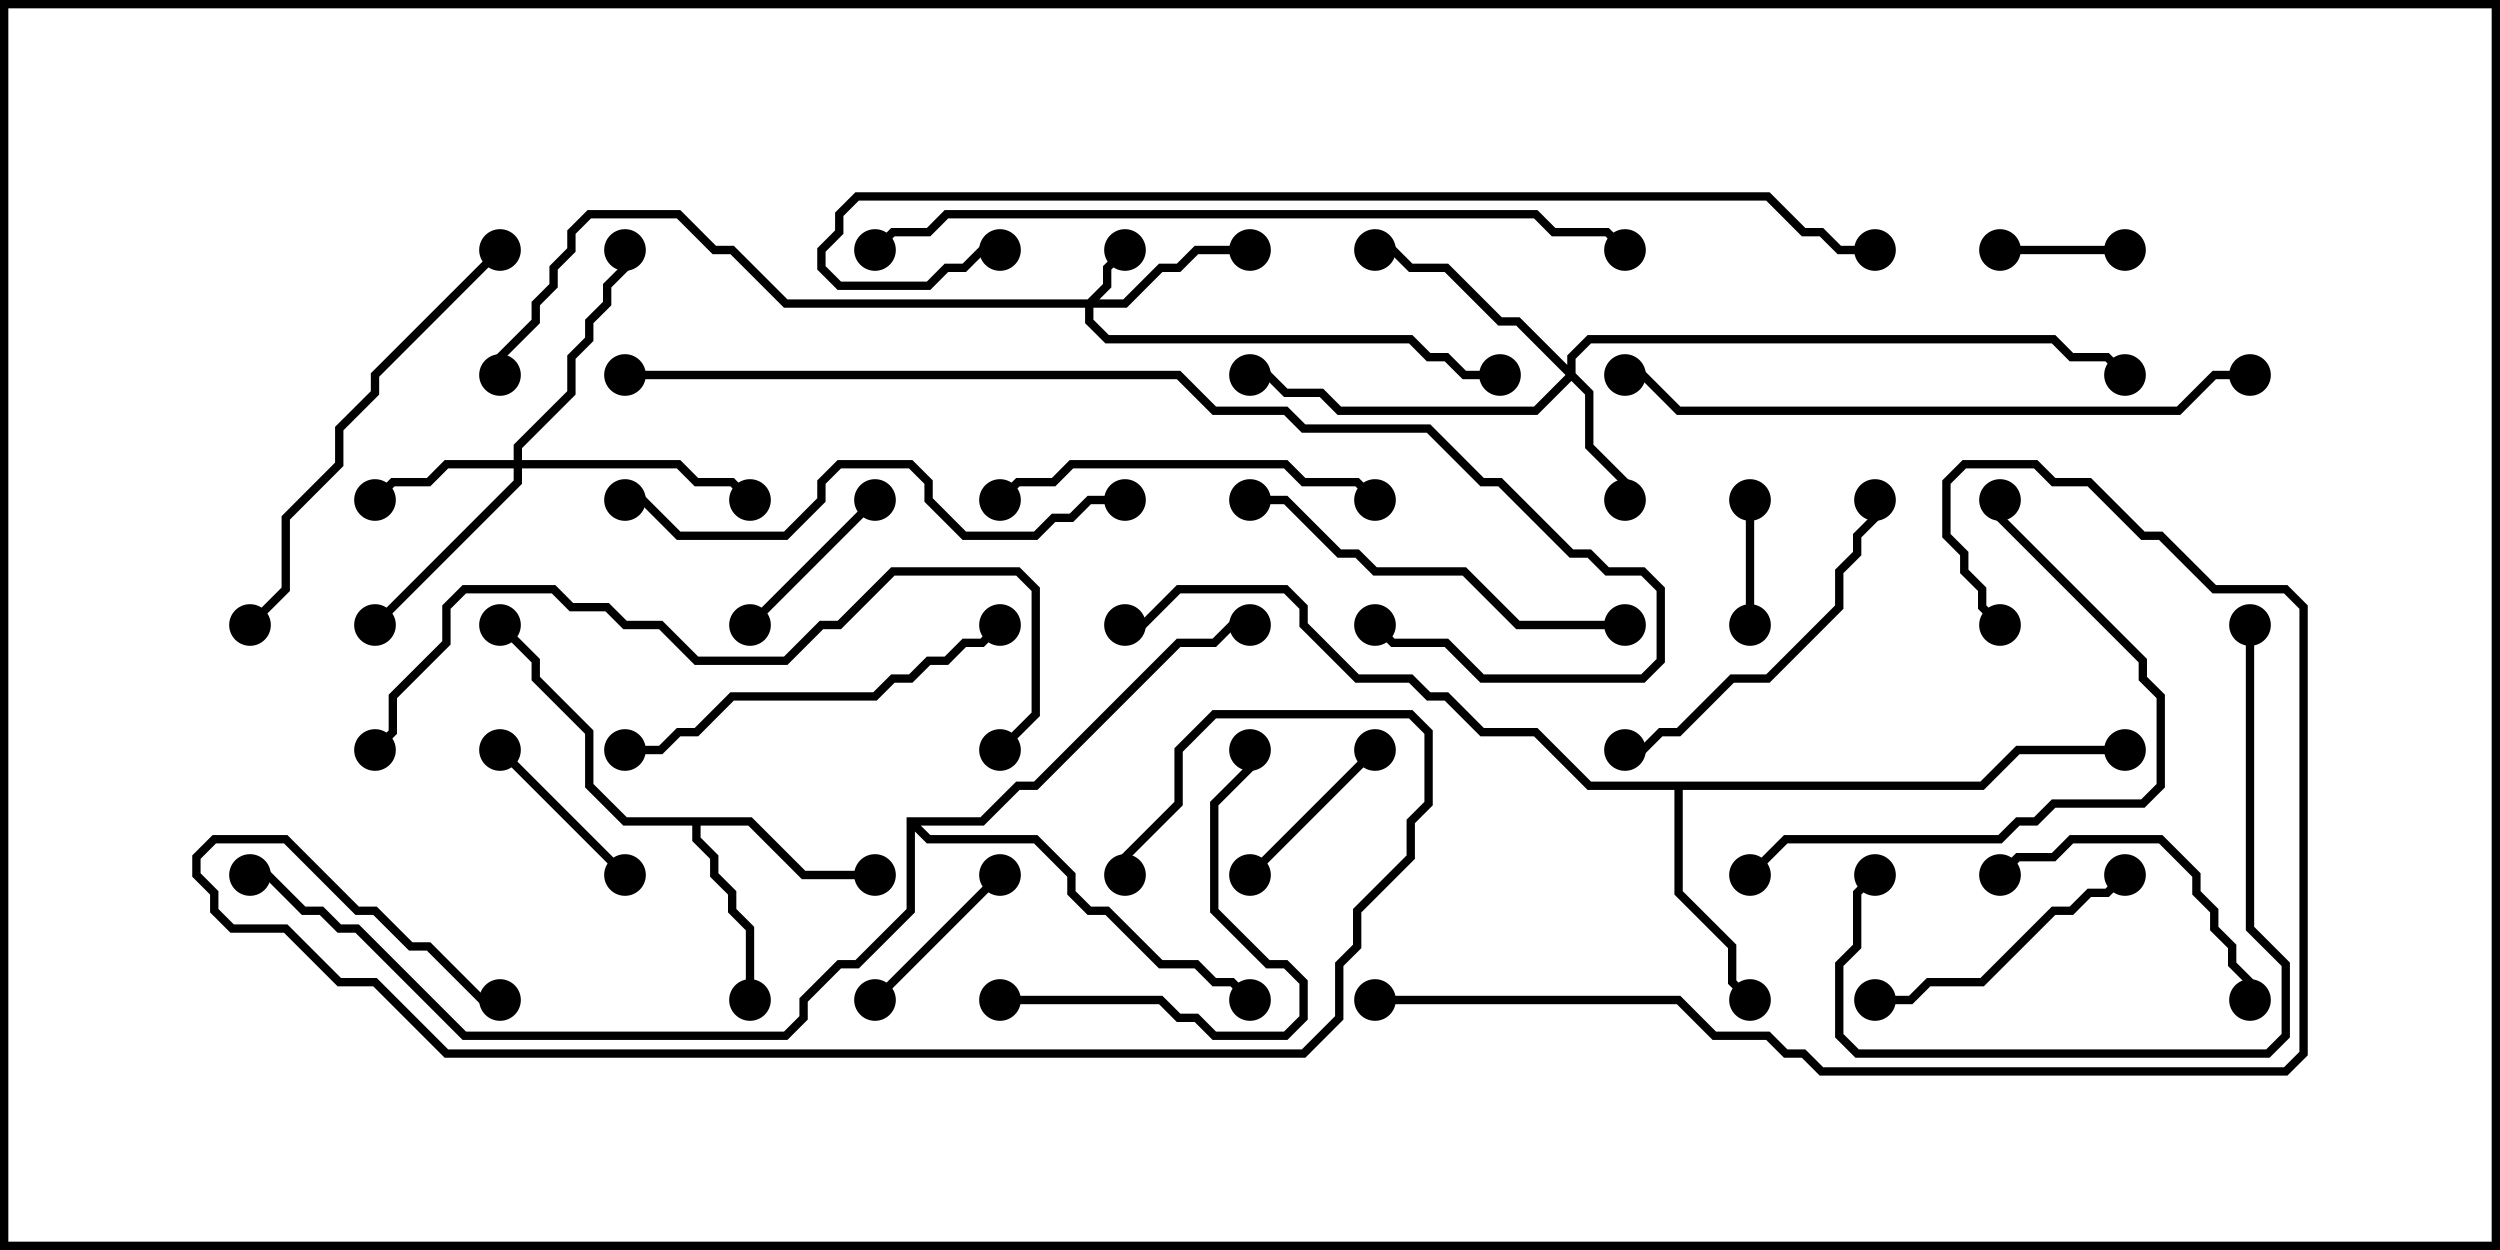 <svg version="1.1" width="30" height="15" xmlns="http://www.w3.org/2000/svg"><path d="M9.021,9.807L9.664,10.45L10.5,10.45L10.5,10.55L9.622,10.55L8.979,9.907L8.407,9.907L8.407,10.051L8.621,10.265L8.621,10.479L8.836,10.694L8.836,10.908L9.05,11.122L9.05,12L8.95,12L8.95,11.164L8.736,10.949L8.736,10.735L8.521,10.521L8.521,10.306L8.307,10.092L8.307,9.907L7.479,9.907L7.021,9.449L7.021,8.806L6.379,8.164L6.379,7.949L5.965,7.535L6.035,7.465L6.479,7.908L6.479,8.122L7.121,8.765L7.121,9.408L7.521,9.807z" stroke="none"/><path d="M23.765,9.379L24.194,8.95L25.5,8.95L25.5,9.05L24.235,9.05L23.806,9.479L20.193,9.479L20.193,10.694L20.836,11.336L20.836,11.765L21.035,11.965L20.965,12.035L20.736,11.806L20.736,11.378L20.093,10.735L20.093,9.479L19.051,9.479L18.408,8.836L17.765,8.836L17.336,8.407L17.122,8.407L16.908,8.193L16.265,8.193L15.593,7.521L15.593,7.306L15.408,7.121L14.164,7.121L13.735,7.55L13.5,7.55L13.5,7.45L13.694,7.45L14.122,7.021L15.449,7.021L15.693,7.265L15.693,7.479L16.306,8.093L16.949,8.093L17.164,8.307L17.378,8.307L17.806,8.736L18.449,8.736L19.092,9.379z" stroke="none"/><path d="M10.879,9.807L11.765,9.807L12.194,9.379L12.408,9.379L14.122,7.664L14.551,7.664L14.765,7.45L15,7.45L15,7.55L14.806,7.55L14.592,7.764L14.164,7.764L12.449,9.479L12.235,9.479L11.806,9.907L11.049,9.907L11.164,10.021L12.449,10.021L12.907,10.479L12.907,10.694L13.092,10.879L13.306,10.879L13.949,11.521L14.378,11.521L14.592,11.736L14.806,11.736L15.035,11.965L14.965,12.035L14.765,11.836L14.551,11.836L14.336,11.621L13.908,11.621L13.265,10.979L13.051,10.979L12.807,10.735L12.807,10.521L12.408,10.121L11.122,10.121L10.979,9.978L10.979,10.949L10.306,11.621L10.092,11.621L9.693,12.021L9.693,12.235L9.449,12.479L5.551,12.479L4.265,11.193L4.051,11.193L3.836,10.979L3.622,10.979L3.194,10.55L3,10.55L3,10.45L3.235,10.45L3.664,10.879L3.878,10.879L4.092,11.093L4.306,11.093L5.592,12.379L9.408,12.379L9.593,12.194L9.593,11.979L10.051,11.521L10.265,11.521L10.879,10.908z" stroke="none"/><path d="M13.051,3.593L13.236,3.408L13.236,3.194L13.465,2.965L13.535,3.035L13.336,3.235L13.336,3.449L13.192,3.593L13.479,3.593L13.908,3.164L14.122,3.164L14.336,2.95L15,2.95L15,3.05L14.378,3.05L14.164,3.264L13.949,3.264L13.521,3.693L13.121,3.693L13.121,3.836L13.306,4.021L16.949,4.021L17.164,4.236L17.378,4.236L17.592,4.45L18,4.45L18,4.55L17.551,4.55L17.336,4.336L17.122,4.336L16.908,4.121L13.265,4.121L13.021,3.878L13.021,3.693L9.408,3.693L8.765,3.05L8.551,3.05L8.122,2.621L7.092,2.621L6.907,2.806L6.907,3.021L6.693,3.235L6.693,3.449L6.479,3.664L6.479,3.878L6.05,4.306L6.05,4.5L5.95,4.5L5.95,4.265L6.379,3.836L6.379,3.622L6.593,3.408L6.593,3.194L6.807,2.979L6.807,2.765L7.051,2.521L8.164,2.521L8.592,2.95L8.806,2.95L9.449,3.593z" stroke="none"/><path d="M18.807,4.379L18.807,4.265L19.051,4.021L24.664,4.021L24.878,4.236L25.306,4.236L25.535,4.465L25.465,4.535L25.265,4.336L24.836,4.336L24.622,4.121L19.092,4.121L18.907,4.306L18.907,4.479L19.121,4.694L19.121,5.336L19.55,5.765L19.55,6L19.45,6L19.45,5.806L19.021,5.378L19.021,4.735L18.857,4.571L18.449,4.979L16.051,4.979L15.836,4.764L15.408,4.764L15.194,4.55L15,4.55L15,4.45L15.235,4.45L15.449,4.664L15.878,4.664L16.092,4.879L18.408,4.879L18.786,4.5L18.194,3.907L17.979,3.907L17.336,3.264L16.908,3.264L16.694,3.05L16.5,3.05L16.5,2.95L16.735,2.95L16.949,3.164L17.378,3.164L18.021,3.807L18.235,3.807z" stroke="none"/><path d="M6.164,5.521L6.164,5.336L6.807,4.694L6.807,4.265L7.021,4.051L7.021,3.836L7.236,3.622L7.236,3.408L7.45,3.194L7.45,3L7.55,3L7.55,3.235L7.336,3.449L7.336,3.664L7.121,3.878L7.121,4.092L6.907,4.306L6.907,4.735L6.264,5.378L6.264,5.521L8.164,5.521L8.378,5.736L8.806,5.736L9.035,5.965L8.965,6.035L8.765,5.836L8.336,5.836L8.122,5.621L6.264,5.621L6.264,5.806L4.535,7.535L4.465,7.465L6.164,5.765L6.164,5.621L5.378,5.621L5.164,5.836L4.735,5.836L4.535,6.035L4.465,5.965L4.694,5.736L5.122,5.736L5.336,5.521z" stroke="none"/><path d="M20.95,6L21.05,6L21.05,7.5L20.95,7.5z" stroke="none"/><path d="M24,3.05L24,2.95L25.5,2.95L25.5,3.05z" stroke="none"/><path d="M15.035,10.535L14.965,10.465L16.465,8.965L16.535,9.035z" stroke="none"/><path d="M10.535,12.035L10.465,11.965L11.965,10.465L12.035,10.535z" stroke="none"/><path d="M10.465,5.965L10.535,6.035L9.035,7.535L8.965,7.465z" stroke="none"/><path d="M7.535,10.465L7.465,10.535L5.965,9.035L6.035,8.965z" stroke="none"/><path d="M25.465,10.465L25.535,10.535L25.306,10.764L25.092,10.764L24.878,10.979L24.664,10.979L23.806,11.836L23.164,11.836L22.949,12.05L22.5,12.05L22.5,11.95L22.908,11.95L23.122,11.736L23.765,11.736L24.622,10.879L24.836,10.879L25.051,10.664L25.265,10.664z" stroke="none"/><path d="M27.05,12L26.95,12L26.95,11.806L26.736,11.592L26.736,11.378L26.521,11.164L26.521,10.949L26.307,10.735L26.307,10.521L25.908,10.121L24.878,10.121L24.664,10.336L24.235,10.336L24.035,10.535L23.965,10.465L24.194,10.236L24.622,10.236L24.836,10.021L25.949,10.021L26.407,10.479L26.407,10.694L26.621,10.908L26.621,11.122L26.836,11.336L26.836,11.551L27.05,11.765z" stroke="none"/><path d="M19.5,9.05L19.5,8.95L19.694,8.95L19.908,8.736L20.122,8.736L20.765,8.093L21.194,8.093L22.021,7.265L22.021,6.836L22.236,6.622L22.236,6.408L22.45,6.194L22.45,6L22.55,6L22.55,6.235L22.336,6.449L22.336,6.664L22.121,6.878L22.121,7.306L21.235,8.193L20.806,8.193L20.164,8.836L19.949,8.836L19.735,9.05z" stroke="none"/><path d="M12,12.05L12,11.95L13.949,11.95L14.164,12.164L14.378,12.164L14.592,12.379L15.408,12.379L15.593,12.194L15.593,11.806L15.408,11.621L15.194,11.621L14.521,10.949L14.521,9.622L14.95,9.194L14.95,9L15.05,9L15.05,9.235L14.621,9.664L14.621,10.908L15.235,11.521L15.449,11.521L15.693,11.765L15.693,12.235L15.449,12.479L14.551,12.479L14.336,12.264L14.122,12.264L13.908,12.05z" stroke="none"/><path d="M12.035,6.035L11.965,5.965L12.194,5.736L12.622,5.736L12.836,5.521L15.449,5.521L15.664,5.736L16.306,5.736L16.535,5.965L16.465,6.035L16.265,5.836L15.622,5.836L15.408,5.621L12.878,5.621L12.664,5.836L12.235,5.836z" stroke="none"/><path d="M11.965,7.465L12.035,7.535L11.806,7.764L11.592,7.764L11.378,7.979L11.164,7.979L10.949,8.193L10.735,8.193L10.521,8.407L8.806,8.407L8.378,8.836L8.164,8.836L7.949,9.05L7.5,9.05L7.5,8.95L7.908,8.95L8.122,8.736L8.336,8.736L8.765,8.307L10.479,8.307L10.694,8.093L10.908,8.093L11.122,7.879L11.336,7.879L11.551,7.664L11.765,7.664z" stroke="none"/><path d="M19.5,7.45L19.5,7.55L18.194,7.55L17.551,6.907L16.479,6.907L16.265,6.693L16.051,6.693L15.408,6.05L15,6.05L15,5.95L15.449,5.95L16.092,6.593L16.306,6.593L16.521,6.807L17.592,6.807L18.235,7.45z" stroke="none"/><path d="M21.035,10.535L20.965,10.465L21.408,10.021L23.979,10.021L24.194,9.807L24.408,9.807L24.622,9.593L25.694,9.593L25.879,9.408L25.879,8.378L25.664,8.164L25.664,7.949L23.95,6.235L23.95,6L24.05,6L24.05,6.194L25.764,7.908L25.764,8.122L25.979,8.336L25.979,9.449L25.735,9.693L24.664,9.693L24.449,9.907L24.235,9.907L24.021,10.121L21.449,10.121z" stroke="none"/><path d="M26.95,7.5L27.05,7.5L27.05,11.122L27.479,11.551L27.479,12.449L27.235,12.693L22.265,12.693L22.021,12.449L22.021,11.551L22.236,11.336L22.236,10.694L22.465,10.465L22.535,10.535L22.336,10.735L22.336,11.378L22.121,11.592L22.121,12.408L22.306,12.593L27.194,12.593L27.379,12.408L27.379,11.592L26.95,11.164z" stroke="none"/><path d="M5.965,2.965L6.035,3.035L4.55,4.521L4.55,4.735L4.121,5.164L4.121,5.592L3.479,6.235L3.479,7.092L3.035,7.535L2.965,7.465L3.379,7.051L3.379,6.194L4.021,5.551L4.021,5.122L4.45,4.694L4.45,4.479z" stroke="none"/><path d="M13.5,5.95L13.5,6.05L13.092,6.05L12.878,6.264L12.664,6.264L12.449,6.479L11.551,6.479L11.093,6.021L11.093,5.806L10.908,5.621L10.092,5.621L9.907,5.806L9.907,6.021L9.449,6.479L8.122,6.479L7.694,6.05L7.5,6.05L7.5,5.95L7.735,5.95L8.164,6.379L9.408,6.379L9.807,5.979L9.807,5.765L10.051,5.521L10.949,5.521L11.193,5.765L11.193,5.979L11.592,6.379L12.408,6.379L12.622,6.164L12.836,6.164L13.051,5.95z" stroke="none"/><path d="M27,4.45L27,4.55L26.592,4.55L26.164,4.979L20.122,4.979L19.694,4.55L19.5,4.55L19.5,4.45L19.735,4.45L20.164,4.879L26.122,4.879L26.551,4.45z" stroke="none"/><path d="M12.035,9.035L11.965,8.965L12.379,8.551L12.379,7.092L12.194,6.907L10.735,6.907L10.092,7.55L9.878,7.55L9.449,7.979L8.336,7.979L7.908,7.55L7.479,7.55L7.265,7.336L6.836,7.336L6.622,7.121L5.592,7.121L5.407,7.306L5.407,7.735L4.764,8.378L4.764,8.806L4.535,9.035L4.465,8.965L4.664,8.765L4.664,8.336L5.307,7.694L5.307,7.265L5.551,7.021L6.664,7.021L6.878,7.236L7.306,7.236L7.521,7.45L7.949,7.45L8.378,7.879L9.408,7.879L9.836,7.45L10.051,7.45L10.694,6.807L12.235,6.807L12.479,7.051L12.479,8.592z" stroke="none"/><path d="M13.55,10.5L13.45,10.5L13.45,10.265L14.093,9.622L14.093,8.979L14.551,8.521L16.949,8.521L17.193,8.765L17.193,9.664L16.979,9.878L16.979,10.306L16.336,10.949L16.336,11.378L16.121,11.592L16.121,12.235L15.664,12.693L5.336,12.693L4.479,11.836L4.051,11.836L3.408,11.193L2.765,11.193L2.521,10.949L2.521,10.735L2.307,10.521L2.307,10.265L2.551,10.021L3.449,10.021L4.306,10.879L4.521,10.879L4.949,11.307L5.164,11.307L5.806,11.95L6,11.95L6,12.05L5.765,12.05L5.122,11.407L4.908,11.407L4.479,10.979L4.265,10.979L3.408,10.121L2.592,10.121L2.407,10.306L2.407,10.479L2.621,10.694L2.621,10.908L2.806,11.093L3.449,11.093L4.092,11.736L4.521,11.736L5.378,12.593L15.622,12.593L16.021,12.194L16.021,11.551L16.236,11.336L16.236,10.908L16.879,10.265L16.879,9.836L17.093,9.622L17.093,8.806L16.908,8.621L14.592,8.621L14.193,9.021L14.193,9.664L13.55,10.306z" stroke="none"/><path d="M16.5,12.05L16.5,11.95L20.164,11.95L20.592,12.379L21.235,12.379L21.449,12.593L21.664,12.593L21.878,12.807L27.408,12.807L27.593,12.622L27.593,7.306L27.408,7.121L26.551,7.121L25.908,6.479L25.694,6.479L25.051,5.836L24.622,5.836L24.408,5.621L23.592,5.621L23.407,5.806L23.407,6.408L23.621,6.622L23.621,6.836L23.836,7.051L23.836,7.265L24.035,7.465L23.965,7.535L23.736,7.306L23.736,7.092L23.521,6.878L23.521,6.664L23.307,6.449L23.307,5.765L23.551,5.521L24.449,5.521L24.664,5.736L25.092,5.736L25.735,6.379L25.949,6.379L26.592,7.021L27.449,7.021L27.693,7.265L27.693,12.664L27.449,12.907L21.836,12.907L21.622,12.693L21.408,12.693L21.194,12.479L20.551,12.479L20.122,12.05z" stroke="none"/><path d="M10.535,3.035L10.465,2.965L10.694,2.736L11.122,2.736L11.336,2.521L18.449,2.521L18.664,2.736L19.306,2.736L19.535,2.965L19.465,3.035L19.265,2.836L18.622,2.836L18.408,2.621L11.378,2.621L11.164,2.836L10.735,2.836z" stroke="none"/><path d="M7.5,4.55L7.5,4.45L14.164,4.45L14.592,4.879L15.449,4.879L15.664,5.093L17.164,5.093L17.806,5.736L18.021,5.736L18.878,6.593L19.092,6.593L19.306,6.807L19.735,6.807L19.979,7.051L19.979,7.949L19.735,8.193L17.765,8.193L17.336,7.764L16.694,7.764L16.465,7.535L16.535,7.465L16.735,7.664L17.378,7.664L17.806,8.093L19.694,8.093L19.879,7.908L19.879,7.092L19.694,6.907L19.265,6.907L19.051,6.693L18.836,6.693L17.979,5.836L17.765,5.836L17.122,5.193L15.622,5.193L15.408,4.979L14.551,4.979L14.122,4.55z" stroke="none"/><path d="M22.5,2.95L22.5,3.05L22.051,3.05L21.836,2.836L21.622,2.836L21.194,2.407L10.306,2.407L10.121,2.592L10.121,2.806L9.907,3.021L9.907,3.194L10.092,3.379L11.122,3.379L11.336,3.164L11.551,3.164L11.765,2.95L12,2.95L12,3.05L11.806,3.05L11.592,3.264L11.378,3.264L11.164,3.479L10.051,3.479L9.807,3.235L9.807,2.979L10.021,2.765L10.021,2.551L10.265,2.307L21.235,2.307L21.664,2.736L21.878,2.736L22.092,2.95z" stroke="none"/><circle cx="9" cy="12" r="0.25" stroke-width="0" fill="#000" /><circle cx="10.5" cy="10.5" r="0.25" stroke-width="0" fill="#000" /><circle cx="6" cy="7.5" r="0.25" stroke-width="0" fill="#000" /><circle cx="21" cy="12" r="0.25" stroke-width="0" fill="#000" /><circle cx="25.5" cy="9" r="0.25" stroke-width="0" fill="#000" /><circle cx="13.5" cy="7.5" r="0.25" stroke-width="0" fill="#000" /><circle cx="15" cy="12" r="0.25" stroke-width="0" fill="#000" /><circle cx="15" cy="7.5" r="0.25" stroke-width="0" fill="#000" /><circle cx="3" cy="10.5" r="0.25" stroke-width="0" fill="#000" /><circle cx="13.5" cy="3" r="0.25" stroke-width="0" fill="#000" /><circle cx="15" cy="3" r="0.25" stroke-width="0" fill="#000" /><circle cx="18" cy="4.5" r="0.25" stroke-width="0" fill="#000" /><circle cx="6" cy="4.5" r="0.25" stroke-width="0" fill="#000" /><circle cx="19.5" cy="6" r="0.25" stroke-width="0" fill="#000" /><circle cx="16.5" cy="3" r="0.25" stroke-width="0" fill="#000" /><circle cx="15" cy="4.5" r="0.25" stroke-width="0" fill="#000" /><circle cx="25.5" cy="4.5" r="0.25" stroke-width="0" fill="#000" /><circle cx="4.5" cy="6" r="0.25" stroke-width="0" fill="#000" /><circle cx="4.5" cy="7.5" r="0.25" stroke-width="0" fill="#000" /><circle cx="9" cy="6" r="0.25" stroke-width="0" fill="#000" /><circle cx="7.5" cy="3" r="0.25" stroke-width="0" fill="#000" /><circle cx="21" cy="6" r="0.25" stroke-width="0" fill="#000" /><circle cx="21" cy="7.5" r="0.25" stroke-width="0" fill="#000" /><circle cx="24" cy="3" r="0.25" stroke-width="0" fill="#000" /><circle cx="25.5" cy="3" r="0.25" stroke-width="0" fill="#000" /><circle cx="15" cy="10.5" r="0.25" stroke-width="0" fill="#000" /><circle cx="16.5" cy="9" r="0.25" stroke-width="0" fill="#000" /><circle cx="10.5" cy="12" r="0.25" stroke-width="0" fill="#000" /><circle cx="12" cy="10.5" r="0.25" stroke-width="0" fill="#000" /><circle cx="10.5" cy="6" r="0.25" stroke-width="0" fill="#000" /><circle cx="9" cy="7.5" r="0.25" stroke-width="0" fill="#000" /><circle cx="7.5" cy="10.5" r="0.25" stroke-width="0" fill="#000" /><circle cx="6" cy="9" r="0.25" stroke-width="0" fill="#000" /><circle cx="25.5" cy="10.5" r="0.25" stroke-width="0" fill="#000" /><circle cx="22.5" cy="12" r="0.25" stroke-width="0" fill="#000" /><circle cx="27" cy="12" r="0.25" stroke-width="0" fill="#000" /><circle cx="24" cy="10.5" r="0.25" stroke-width="0" fill="#000" /><circle cx="19.5" cy="9" r="0.25" stroke-width="0" fill="#000" /><circle cx="22.5" cy="6" r="0.25" stroke-width="0" fill="#000" /><circle cx="12" cy="12" r="0.25" stroke-width="0" fill="#000" /><circle cx="15" cy="9" r="0.25" stroke-width="0" fill="#000" /><circle cx="12" cy="6" r="0.25" stroke-width="0" fill="#000" /><circle cx="16.5" cy="6" r="0.25" stroke-width="0" fill="#000" /><circle cx="12" cy="7.5" r="0.25" stroke-width="0" fill="#000" /><circle cx="7.5" cy="9" r="0.25" stroke-width="0" fill="#000" /><circle cx="19.5" cy="7.5" r="0.25" stroke-width="0" fill="#000" /><circle cx="15" cy="6" r="0.25" stroke-width="0" fill="#000" /><circle cx="21" cy="10.5" r="0.25" stroke-width="0" fill="#000" /><circle cx="24" cy="6" r="0.25" stroke-width="0" fill="#000" /><circle cx="27" cy="7.5" r="0.25" stroke-width="0" fill="#000" /><circle cx="22.5" cy="10.5" r="0.25" stroke-width="0" fill="#000" /><circle cx="6" cy="3" r="0.25" stroke-width="0" fill="#000" /><circle cx="3" cy="7.5" r="0.25" stroke-width="0" fill="#000" /><circle cx="13.5" cy="6" r="0.25" stroke-width="0" fill="#000" /><circle cx="7.5" cy="6" r="0.25" stroke-width="0" fill="#000" /><circle cx="27" cy="4.5" r="0.25" stroke-width="0" fill="#000" /><circle cx="19.5" cy="4.5" r="0.25" stroke-width="0" fill="#000" /><circle cx="12" cy="9" r="0.25" stroke-width="0" fill="#000" /><circle cx="4.5" cy="9" r="0.25" stroke-width="0" fill="#000" /><circle cx="13.5" cy="10.5" r="0.25" stroke-width="0" fill="#000" /><circle cx="6" cy="12" r="0.25" stroke-width="0" fill="#000" /><circle cx="16.5" cy="12" r="0.25" stroke-width="0" fill="#000" /><circle cx="24" cy="7.5" r="0.25" stroke-width="0" fill="#000" /><circle cx="10.5" cy="3" r="0.25" stroke-width="0" fill="#000" /><circle cx="19.5" cy="3" r="0.25" stroke-width="0" fill="#000" /><circle cx="7.5" cy="4.5" r="0.25" stroke-width="0" fill="#000" /><circle cx="16.5" cy="7.5" r="0.25" stroke-width="0" fill="#000" /><circle cx="22.5" cy="3" r="0.25" stroke-width="0" fill="#000" /><circle cx="12" cy="3" r="0.25" stroke-width="0" fill="#000" /><rect x="0" y="0" width="30" height="15" stroke-width="0.2" stroke="#000" fill="none" /></svg>